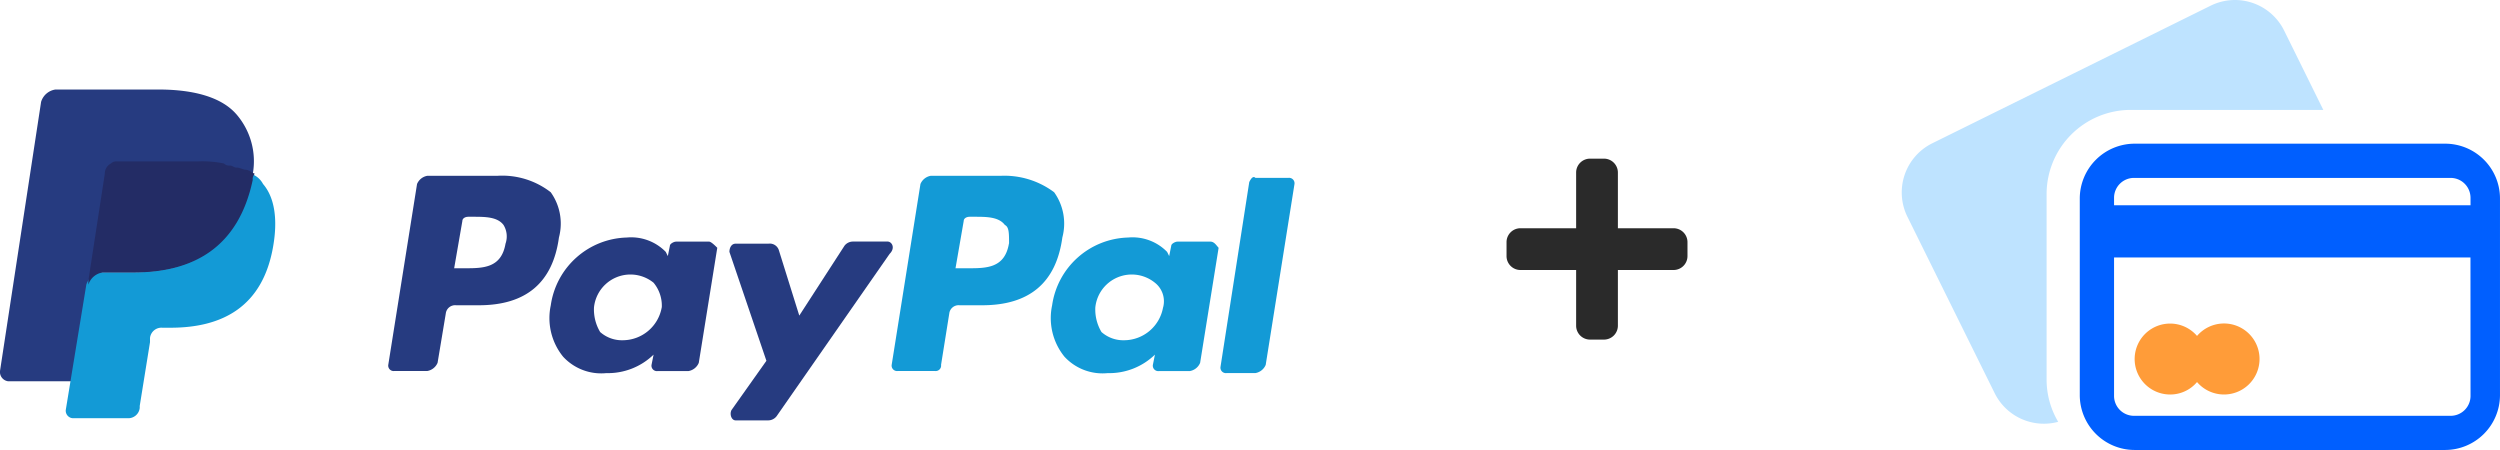 <svg xmlns="http://www.w3.org/2000/svg" width="179.611" height="32.329" viewBox="0 0 179.611 32.329"><g transform="translate(-12696.764 -12976.602)"><g transform="translate(12833.389 12976.602)"><g transform="translate(0 0)"><g transform="translate(12.795 10.323)"><path d="M170.689,176.681H148.364a3.947,3.947,0,0,0-3.933,3.933v14.139a3.947,3.947,0,0,0,3.933,3.933h22.324a3.947,3.947,0,0,0,3.933-3.933V180.614A3.936,3.936,0,0,0,170.689,176.681Zm1.816,18.125a1.431,1.431,0,0,1-1.426,1.426H148.32a1.431,1.431,0,0,1-1.426-1.426v-9.949H172.5Zm0-13.7H146.894v-.54a1.431,1.431,0,0,1,1.426-1.426h22.758a1.431,1.431,0,0,1,1.426,1.426Z" transform="translate(-144.431 -176.681)" fill="#005fff"/></g><path d="M16.445,68.046H30.292l-2.817-5.705a3.941,3.941,0,0,0-5.28-1.781l-20,9.886a3.941,3.941,0,0,0-1.781,5.28L6.683,88.4a3.942,3.942,0,0,0,4.562,2.055,5.922,5.922,0,0,1-.833-3.039V74.088A6.047,6.047,0,0,1,16.445,68.046Z" transform="translate(0 -60.15)" fill="#bee3ff"/><g transform="translate(16.737 23.24)"><path d="M191.482,327.584a2.519,2.519,0,0,0,1.931-.895,2.551,2.551,0,1,0,0-3.313,2.548,2.548,0,1,0-1.931,4.208Z" transform="translate(-188.931 -322.481)" fill="#ff9c39"/></g></g></g><g transform="translate(12696.764 12983.033)"><path d="M355.024,221.2H350a.981.981,0,0,0-.738.59l-2.067,12.99a.391.391,0,0,0,.443.443H350.3a.391.391,0,0,0,.443-.443l.59-3.69a.675.675,0,0,1,.738-.59H353.7q5.093,0,5.757-4.871a3.869,3.869,0,0,0-.59-3.248,5.954,5.954,0,0,0-3.838-1.181m.59,4.871c-.3,1.771-1.624,1.771-2.952,1.771h-.886l.59-3.4c0-.148.148-.3.443-.3h.3c.886,0,1.771,0,2.214.59.3.148.3.59.3,1.329" transform="translate(-283.133 -215)" fill="#139ad6"/><g transform="translate(27.9 6.2)"><path d="M159.024,221.2H154a.981.981,0,0,0-.738.59l-2.067,12.99a.391.391,0,0,0,.443.443H154a.981.981,0,0,0,.738-.59l.59-3.543a.675.675,0,0,1,.738-.59H157.7q5.093,0,5.757-4.871a3.869,3.869,0,0,0-.59-3.248,5.674,5.674,0,0,0-3.838-1.181m.59,4.871c-.3,1.771-1.624,1.771-2.952,1.771h-.738l.59-3.4c0-.148.148-.3.443-.3h.3c.886,0,1.771,0,2.214.59a1.581,1.581,0,0,1,.148,1.329" transform="translate(-151.2 -221.2)" fill="#263b80"/><path d="M225.358,245.5H223c-.148,0-.443.148-.443.3l-.148.738-.148-.3a3.472,3.472,0,0,0-2.8-1.033,5.672,5.672,0,0,0-5.462,4.871,4.4,4.4,0,0,0,.886,3.69,3.72,3.72,0,0,0,3.1,1.181,4.718,4.718,0,0,0,3.4-1.329l-.148.738a.391.391,0,0,0,.443.443h2.214a.981.981,0,0,0,.738-.59l1.329-8.267c-.148-.148-.443-.443-.59-.443m-3.4,4.724a2.855,2.855,0,0,1-2.8,2.362,2.361,2.361,0,0,1-1.624-.59,3.148,3.148,0,0,1-.443-1.771,2.633,2.633,0,0,1,4.281-1.771,2.577,2.577,0,0,1,.59,1.771" transform="translate(-202.329 -240.771)" fill="#263b80"/></g><path d="M420.558,245.5H418.2c-.148,0-.443.148-.443.3l-.148.738-.148-.3a3.472,3.472,0,0,0-2.8-1.033,5.672,5.672,0,0,0-5.462,4.871,4.4,4.4,0,0,0,.886,3.69,3.72,3.72,0,0,0,3.1,1.181,4.718,4.718,0,0,0,3.4-1.329l-.148.738a.391.391,0,0,0,.443.443h2.214a.981.981,0,0,0,.738-.59l1.329-8.267c-.148-.148-.3-.443-.591-.443m-3.4,4.724a2.855,2.855,0,0,1-2.8,2.362,2.361,2.361,0,0,1-1.624-.59,3.148,3.148,0,0,1-.443-1.771,2.633,2.633,0,0,1,4.281-1.771,1.694,1.694,0,0,1,.59,1.771" transform="translate(-333.61 -234.571)" fill="#139ad6"/><path d="M295.367,246.8h-2.51a.767.767,0,0,0-.59.3l-3.248,5.019-1.476-4.724a.682.682,0,0,0-.738-.443h-2.362c-.3,0-.443.3-.443.59l2.657,7.824-2.51,3.543c-.148.3,0,.738.3.738H286.8a.767.767,0,0,0,.59-.3l8.119-11.662c.443-.443.148-.886-.148-.886" transform="translate(-231.595 -235.876)" fill="#263b80"/><path d="M477.267,222.039,475.2,235.325a.391.391,0,0,0,.443.443h2.067a.981.981,0,0,0,.738-.59l2.067-12.99a.391.391,0,0,0-.443-.443H477.71c-.148-.148-.3,0-.443.3" transform="translate(-387.514 -215.396)" fill="#139ad6"/><path d="M16.976,189.371c-1.033-1.181-2.952-1.771-5.61-1.771H3.986a1.266,1.266,0,0,0-1.033.886L0,207.824a.675.675,0,0,0,.59.738H5.167l1.181-7.233v.3a1.266,1.266,0,0,1,1.033-.886H9.6c4.281,0,7.529-1.771,8.562-6.643v-.443h0a5.155,5.155,0,0,0-1.181-4.281" transform="translate(0 -187.6)" fill="#263b80"/><path d="M38.886,220.4h0v.443c-1.033,5.019-4.281,6.643-8.562,6.643H28.11a1.266,1.266,0,0,0-1.033.886l-1.476,9a.541.541,0,0,0,.59.59h3.838a.827.827,0,0,0,.886-.738v-.148l.738-4.576v-.3a.827.827,0,0,1,.886-.738h.59c3.69,0,6.643-1.476,7.381-5.9.3-1.771.148-3.4-.738-4.429a1.512,1.512,0,0,0-.886-.738" transform="translate(-20.876 -214.348)" fill="#139ad6"/><path d="M45.029,216.043c-.148,0-.3-.148-.443-.148a.542.542,0,0,1-.443-.148,7.8,7.8,0,0,0-1.919-.148H36.467a.542.542,0,0,0-.443.148.812.812,0,0,0-.443.738L34.4,224.162v.3a1.266,1.266,0,0,1,1.033-.886h2.214c4.281,0,7.529-1.771,8.562-6.643a.542.542,0,0,1,.148-.443c-.3-.148-.443-.3-.738-.3-.443-.148-.443-.148-.59-.148" transform="translate(-28.052 -210.433)" fill="#232c65"/></g><path d="M-11825-12479a1,1,0,0,1-1-1v-4h-4a1,1,0,0,1-1-1v-1a1,1,0,0,1,1-1h4v-4a1,1,0,0,1,1-1h1a1,1,0,0,1,1,1v4h4a1,1,0,0,1,1,1v1a1,1,0,0,1-1,1h-4v4a1,1,0,0,1-1,1Z" transform="translate(24636 25480)" fill="#2a2a2a"/></g></svg>